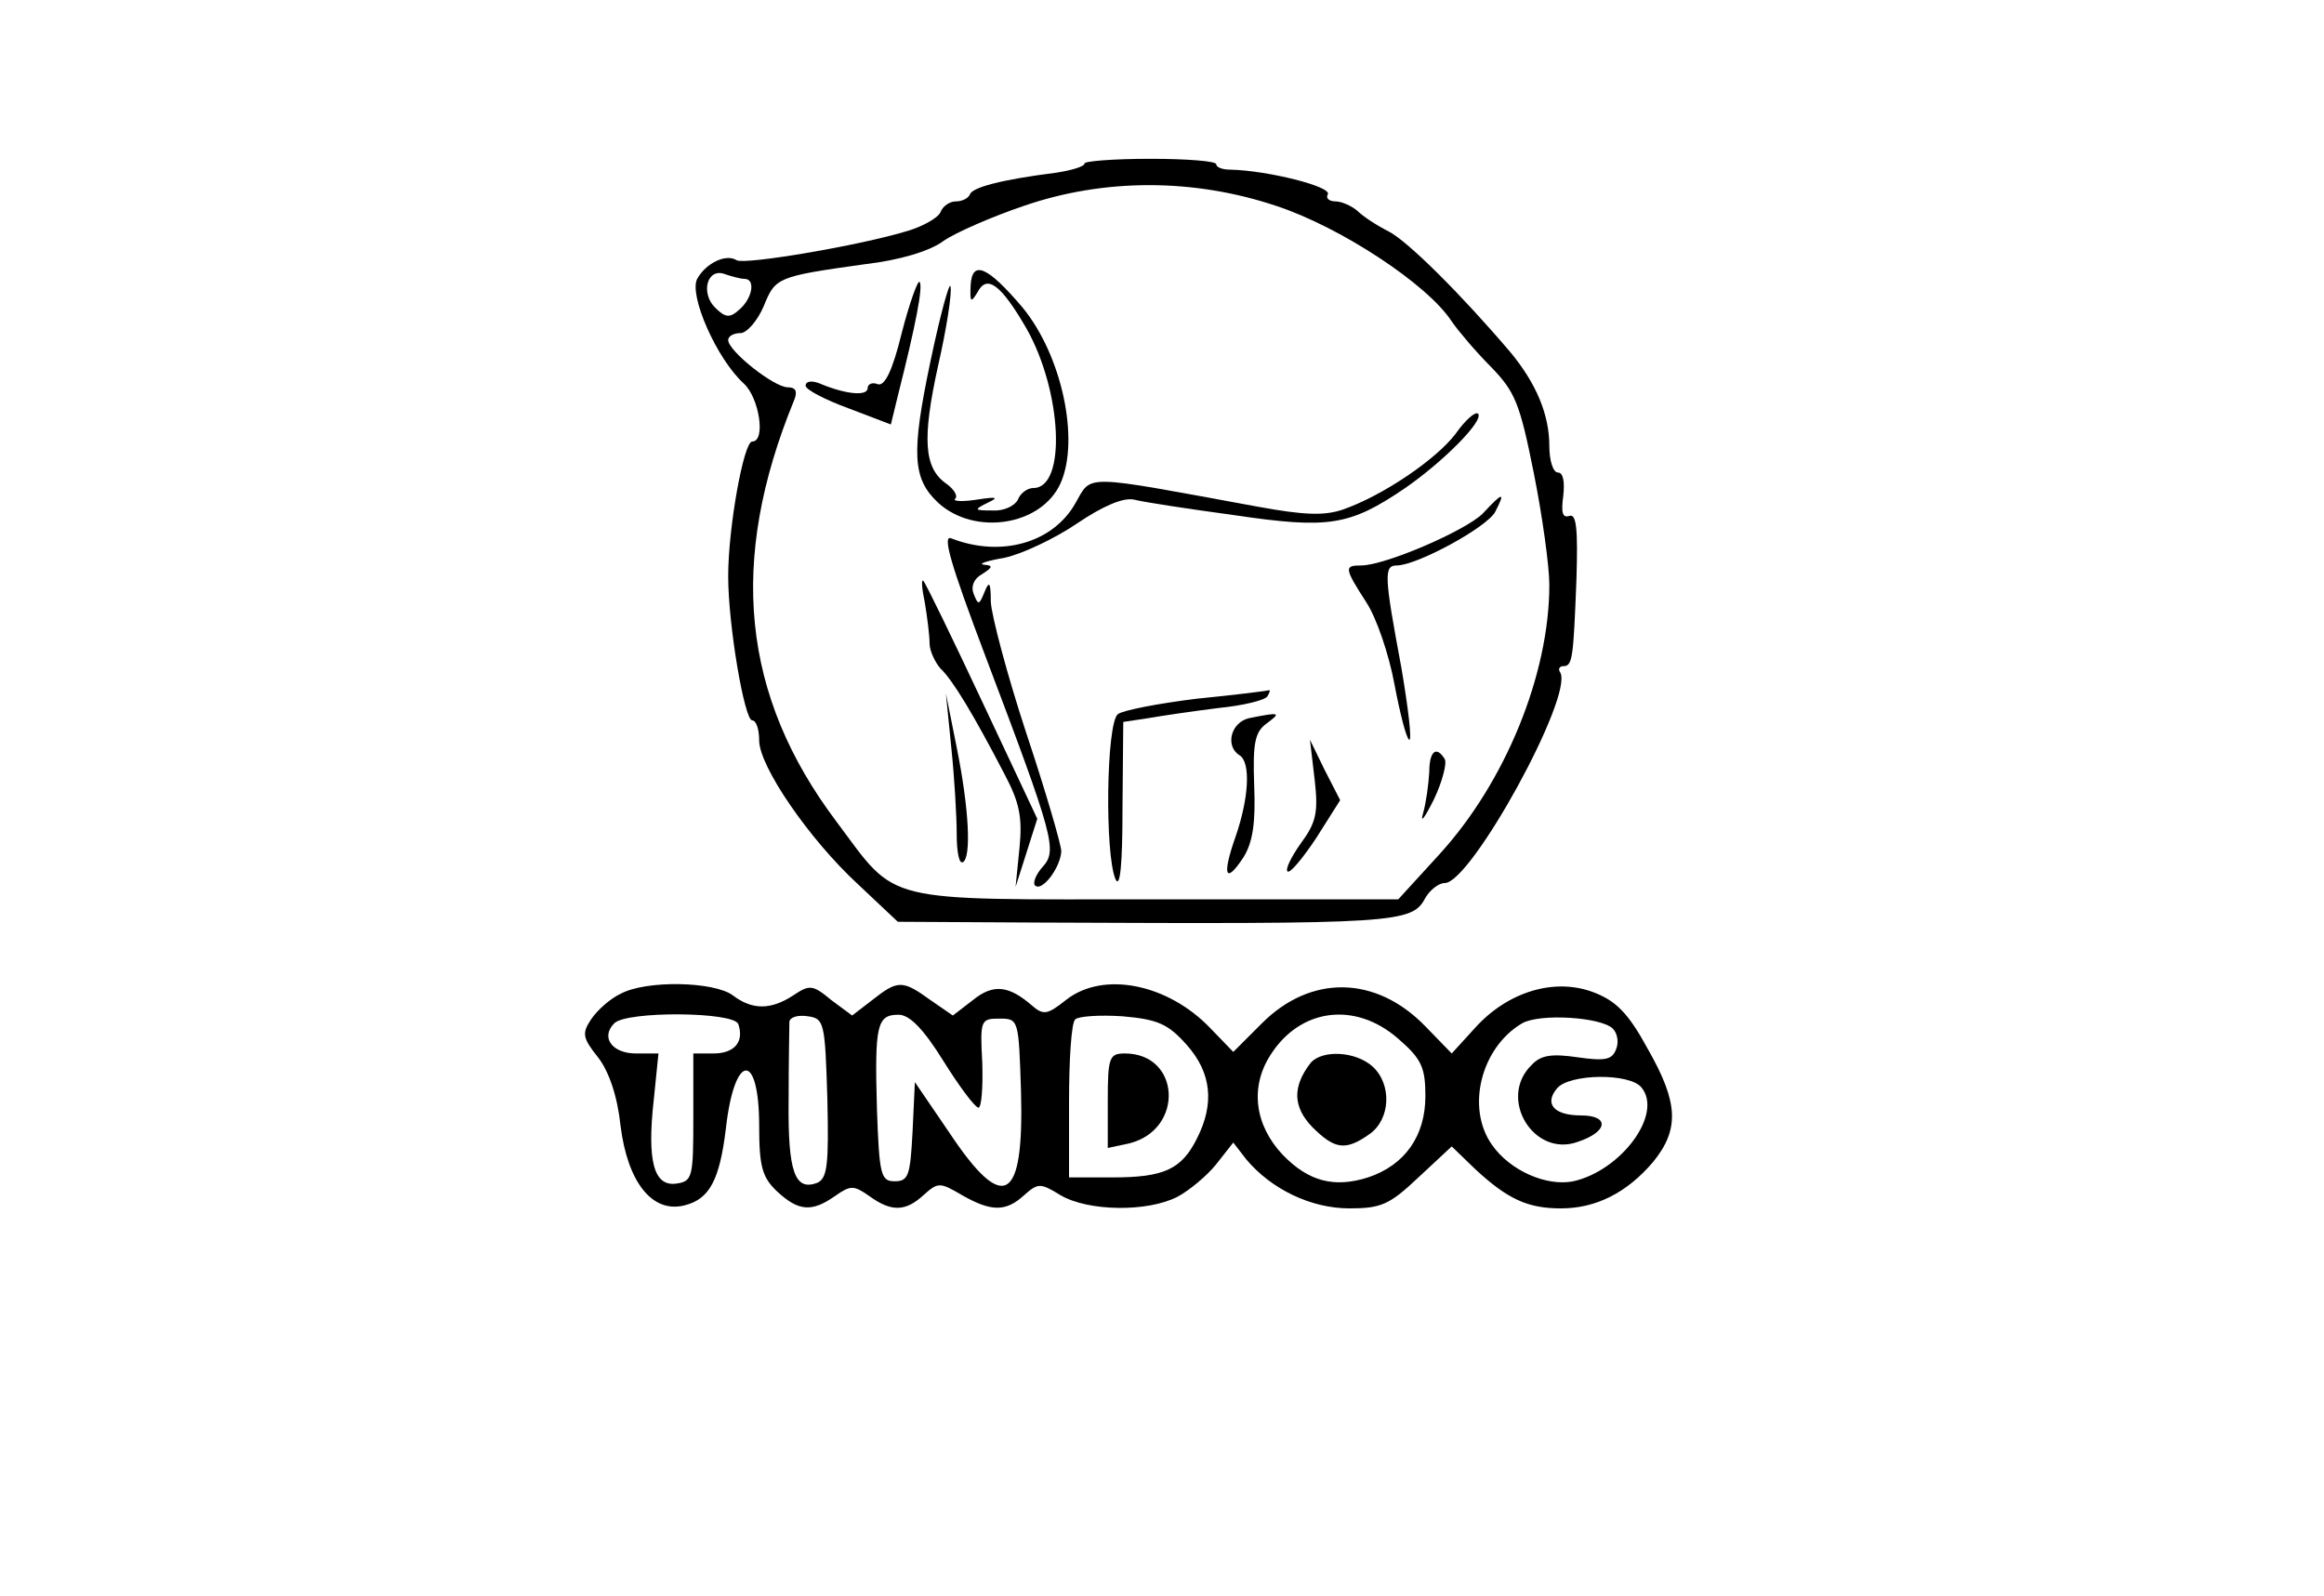 <?xml version="1.0" standalone="no"?>
<!DOCTYPE svg PUBLIC "-//W3C//DTD SVG 20010904//EN"
 "http://www.w3.org/TR/2001/REC-SVG-20010904/DTD/svg10.dtd">
<svg version="1.0" xmlns="http://www.w3.org/2000/svg"
 width="300pt" height="206pt" viewBox="0 0 300 206"
 preserveAspectRatio="xMidYMid meet">
<g transform="translate(0,206) scale(0.1,-0.1)"
fill="#000000" stroke="none">
<path d="M1400 1849 c0 -4 -17 -9 -37 -12 -71 -9 -108 -19 -111 -28 -2 -5 -10
-9 -18 -9 -8 0 -17 -6 -20 -14 -3 -7 -22 -18 -42 -24 -62 -19 -210 -44 -221
-38 -14 9 -40 -4 -51 -24 -11 -21 25 -103 60 -135 20 -18 29 -75 11 -75 -11 0
-31 -111 -31 -174 0 -63 21 -186 31 -186 5 0 9 -11 9 -26 0 -33 64 -127 128
-186 l51 -48 183 -1 c461 -2 481 -1 498 32 6 10 17 19 25 19 34 0 167 242 149
272 -3 4 -1 8 4 8 12 0 13 10 17 112 2 65 0 85 -9 82 -9 -3 -11 4 -8 26 2 18
0 30 -7 30 -6 0 -11 15 -11 34 0 41 -17 81 -50 121 -62 73 -132 143 -157 156
-16 8 -34 20 -41 27 -7 6 -20 12 -28 12 -8 0 -13 4 -10 9 6 10 -78 31 -126 32
-10 0 -18 3 -18 7 0 4 -38 7 -85 7 -47 0 -85 -3 -85 -6z m248 -55 c82 -27 195
-101 226 -149 9 -13 32 -40 51 -59 31 -32 37 -47 55 -137 11 -55 20 -120 20
-144 0 -116 -57 -255 -142 -348 l-53 -58 -312 0 c-359 0 -333 -7 -413 100
-123 163 -140 337 -55 544 5 12 2 17 -8 17 -18 0 -77 47 -77 61 0 5 7 9 16 9
8 0 22 16 30 35 15 37 17 38 131 54 44 5 84 17 101 30 16 11 62 31 103 45 104
36 220 36 327 0z m-687 -94 c15 0 10 -26 -7 -40 -12 -11 -18 -10 -31 3 -19 19
-10 52 13 43 9 -3 20 -6 25 -6z"/>
<path d="M1253 1692 c-1 -22 0 -24 9 -9 12 23 30 10 63 -47 46 -81 52 -206 9
-206 -8 0 -17 -7 -20 -15 -4 -8 -18 -15 -33 -14 -24 0 -24 1 -6 10 15 7 12 8
-14 4 -19 -3 -32 -2 -28 1 4 4 -2 13 -12 20 -28 20 -31 57 -10 152 11 48 18
94 16 102 -1 8 -13 -35 -26 -97 -25 -119 -23 -151 10 -182 47 -43 133 -30 158
25 25 56 2 165 -49 227 -45 53 -65 62 -67 29z"/>
<path d="M1164 1630 c-12 -49 -22 -69 -31 -66 -7 3 -13 0 -13 -5 0 -11 -29 -8
-62 6 -10 4 -18 3 -18 -3 0 -5 25 -18 55 -29 l55 -21 9 37 c23 91 33 142 28
147 -2 3 -13 -27 -23 -66z"/>
<path d="M1879 1500 c-25 -33 -94 -80 -146 -98 -24 -8 -50 -7 -110 4 -229 42
-213 42 -235 4 -29 -51 -96 -70 -160 -45 -12 5 -1 -33 44 -152 89 -235 93
-251 74 -272 -9 -10 -13 -21 -10 -24 9 -9 33 23 34 44 0 8 -20 77 -45 152 -25
76 -45 152 -46 170 0 25 -2 28 -8 13 -7 -17 -8 -18 -14 -3 -4 10 0 20 11 26
14 9 14 11 2 12 -8 1 4 5 27 9 23 5 65 25 93 44 34 23 60 34 74 31 11 -3 70
-12 129 -20 122 -18 149 -14 221 35 49 34 102 87 94 96 -4 3 -17 -9 -29 -26z"/>
<path d="M1914 1397 c-22 -22 -126 -67 -157 -67 -22 0 -22 -3 7 -48 13 -20 29
-67 36 -105 7 -37 15 -69 19 -72 4 -2 -1 40 -10 93 -22 118 -23 132 -6 132 26
0 116 49 127 69 14 27 10 26 -16 -2z"/>
<path d="M1194 1281 c3 -18 6 -42 6 -52 0 -9 7 -24 14 -32 16 -15 43 -60 83
-137 19 -36 23 -55 19 -95 l-5 -50 14 44 14 44 -71 151 c-39 83 -73 153 -76
156 -3 3 -2 -10 2 -29z"/>
<path d="M1545 1158 c-49 -6 -96 -15 -102 -20 -15 -12 -17 -181 -3 -213 6 -13
9 20 9 91 l1 112 33 5 c17 3 58 9 90 13 31 3 60 10 63 15 3 5 4 8 2 8 -2 -1
-43 -6 -93 -11z"/>
<path d="M1228 1095 c4 -38 7 -89 7 -112 0 -22 3 -39 8 -36 11 6 8 69 -8 148
l-14 70 7 -70z"/>
<path d="M1613 1133 c-24 -5 -32 -36 -13 -48 15 -9 12 -56 -5 -105 -18 -51
-13 -62 10 -27 12 19 16 44 14 93 -2 55 1 69 16 80 19 14 18 15 -22 7z"/>
<path d="M1697 1054 c5 -43 2 -56 -18 -83 -12 -17 -20 -33 -17 -36 3 -3 19 16
37 43 l31 49 -20 39 -19 39 6 -51z"/>
<path d="M1845 1063 c-1 -16 -4 -39 -8 -53 -4 -14 2 -6 14 18 11 23 17 47 14
52 -11 18 -20 10 -20 -17z"/>
<path d="M801 777 c-13 -6 -30 -21 -38 -33 -12 -18 -11 -24 9 -49 14 -18 25
-50 29 -88 9 -73 41 -114 83 -103 32 8 45 33 53 99 11 98 43 101 43 3 0 -52 4
-66 23 -84 28 -26 45 -27 75 -6 20 14 24 14 44 0 29 -21 47 -20 70 1 19 17 21
17 50 0 37 -21 56 -22 80 0 18 16 21 16 47 0 36 -21 112 -22 151 -2 15 8 38
27 50 42 l22 28 17 -22 c32 -38 83 -63 133 -63 41 0 52 5 89 40 l43 40 30 -29
c42 -39 68 -51 111 -51 45 0 85 20 119 60 34 42 33 76 -7 146 -25 46 -41 62
-70 73 -50 19 -110 1 -152 -45 l-31 -34 -34 35 c-64 66 -148 67 -211 4 l-37
-37 -29 30 c-55 58 -139 75 -187 37 -24 -19 -29 -20 -44 -7 -30 26 -50 28 -76
7 l-26 -20 -29 20 c-36 26 -42 26 -75 0 l-26 -20 -27 20 c-24 20 -28 20 -49 6
-29 -19 -53 -19 -78 0 -24 18 -112 20 -145 2z m152 -39 c8 -23 -5 -38 -32 -38
l-26 0 0 -82 c0 -78 -1 -83 -22 -86 -29 -4 -38 29 -29 109 l6 59 -29 0 c-31 0
-46 21 -28 39 16 16 154 15 160 -1z m115 -96 c2 -86 0 -103 -13 -109 -29 -11
-38 14 -37 106 0 50 1 96 1 102 1 6 11 9 24 7 21 -3 22 -8 25 -106z m150 48
c20 -32 40 -59 45 -60 4 0 6 26 5 58 -3 55 -2 57 22 57 25 0 25 -1 28 -94 4
-143 -22 -159 -92 -54 l-45 66 -3 -64 c-3 -56 -5 -64 -23 -64 -18 0 -20 8 -23
94 -3 108 0 121 28 121 14 0 32 -18 58 -60z m314 21 c32 -36 36 -76 13 -121
-20 -40 -43 -50 -109 -50 l-56 0 0 98 c0 54 3 102 8 106 4 4 31 6 61 4 46 -4
59 -10 83 -37z m273 8 c30 -26 35 -37 35 -74 0 -51 -26 -89 -74 -105 -44 -14
-77 -5 -110 29 -36 38 -43 87 -16 129 38 60 109 70 165 21z m277 13 c6 -6 8
-18 4 -27 -5 -13 -14 -15 -49 -10 -34 5 -48 3 -60 -10 -44 -43 3 -120 60 -99
39 13 41 34 4 34 -35 0 -48 15 -31 35 16 19 94 20 109 1 28 -34 -26 -107 -88
-121 -35 -7 -82 14 -105 47 -34 48 -14 126 39 157 23 13 102 8 117 -7z"/>
<path d="M1430 639 l0 -61 28 6 c71 18 66 116 -6 116 -20 0 -22 -5 -22 -61z"/>
<path d="M1692 688 c-24 -31 -23 -57 2 -83 29 -29 43 -31 74 -9 27 19 29 64 4
87 -22 20 -65 22 -80 5z"/>
</g>
</svg>
